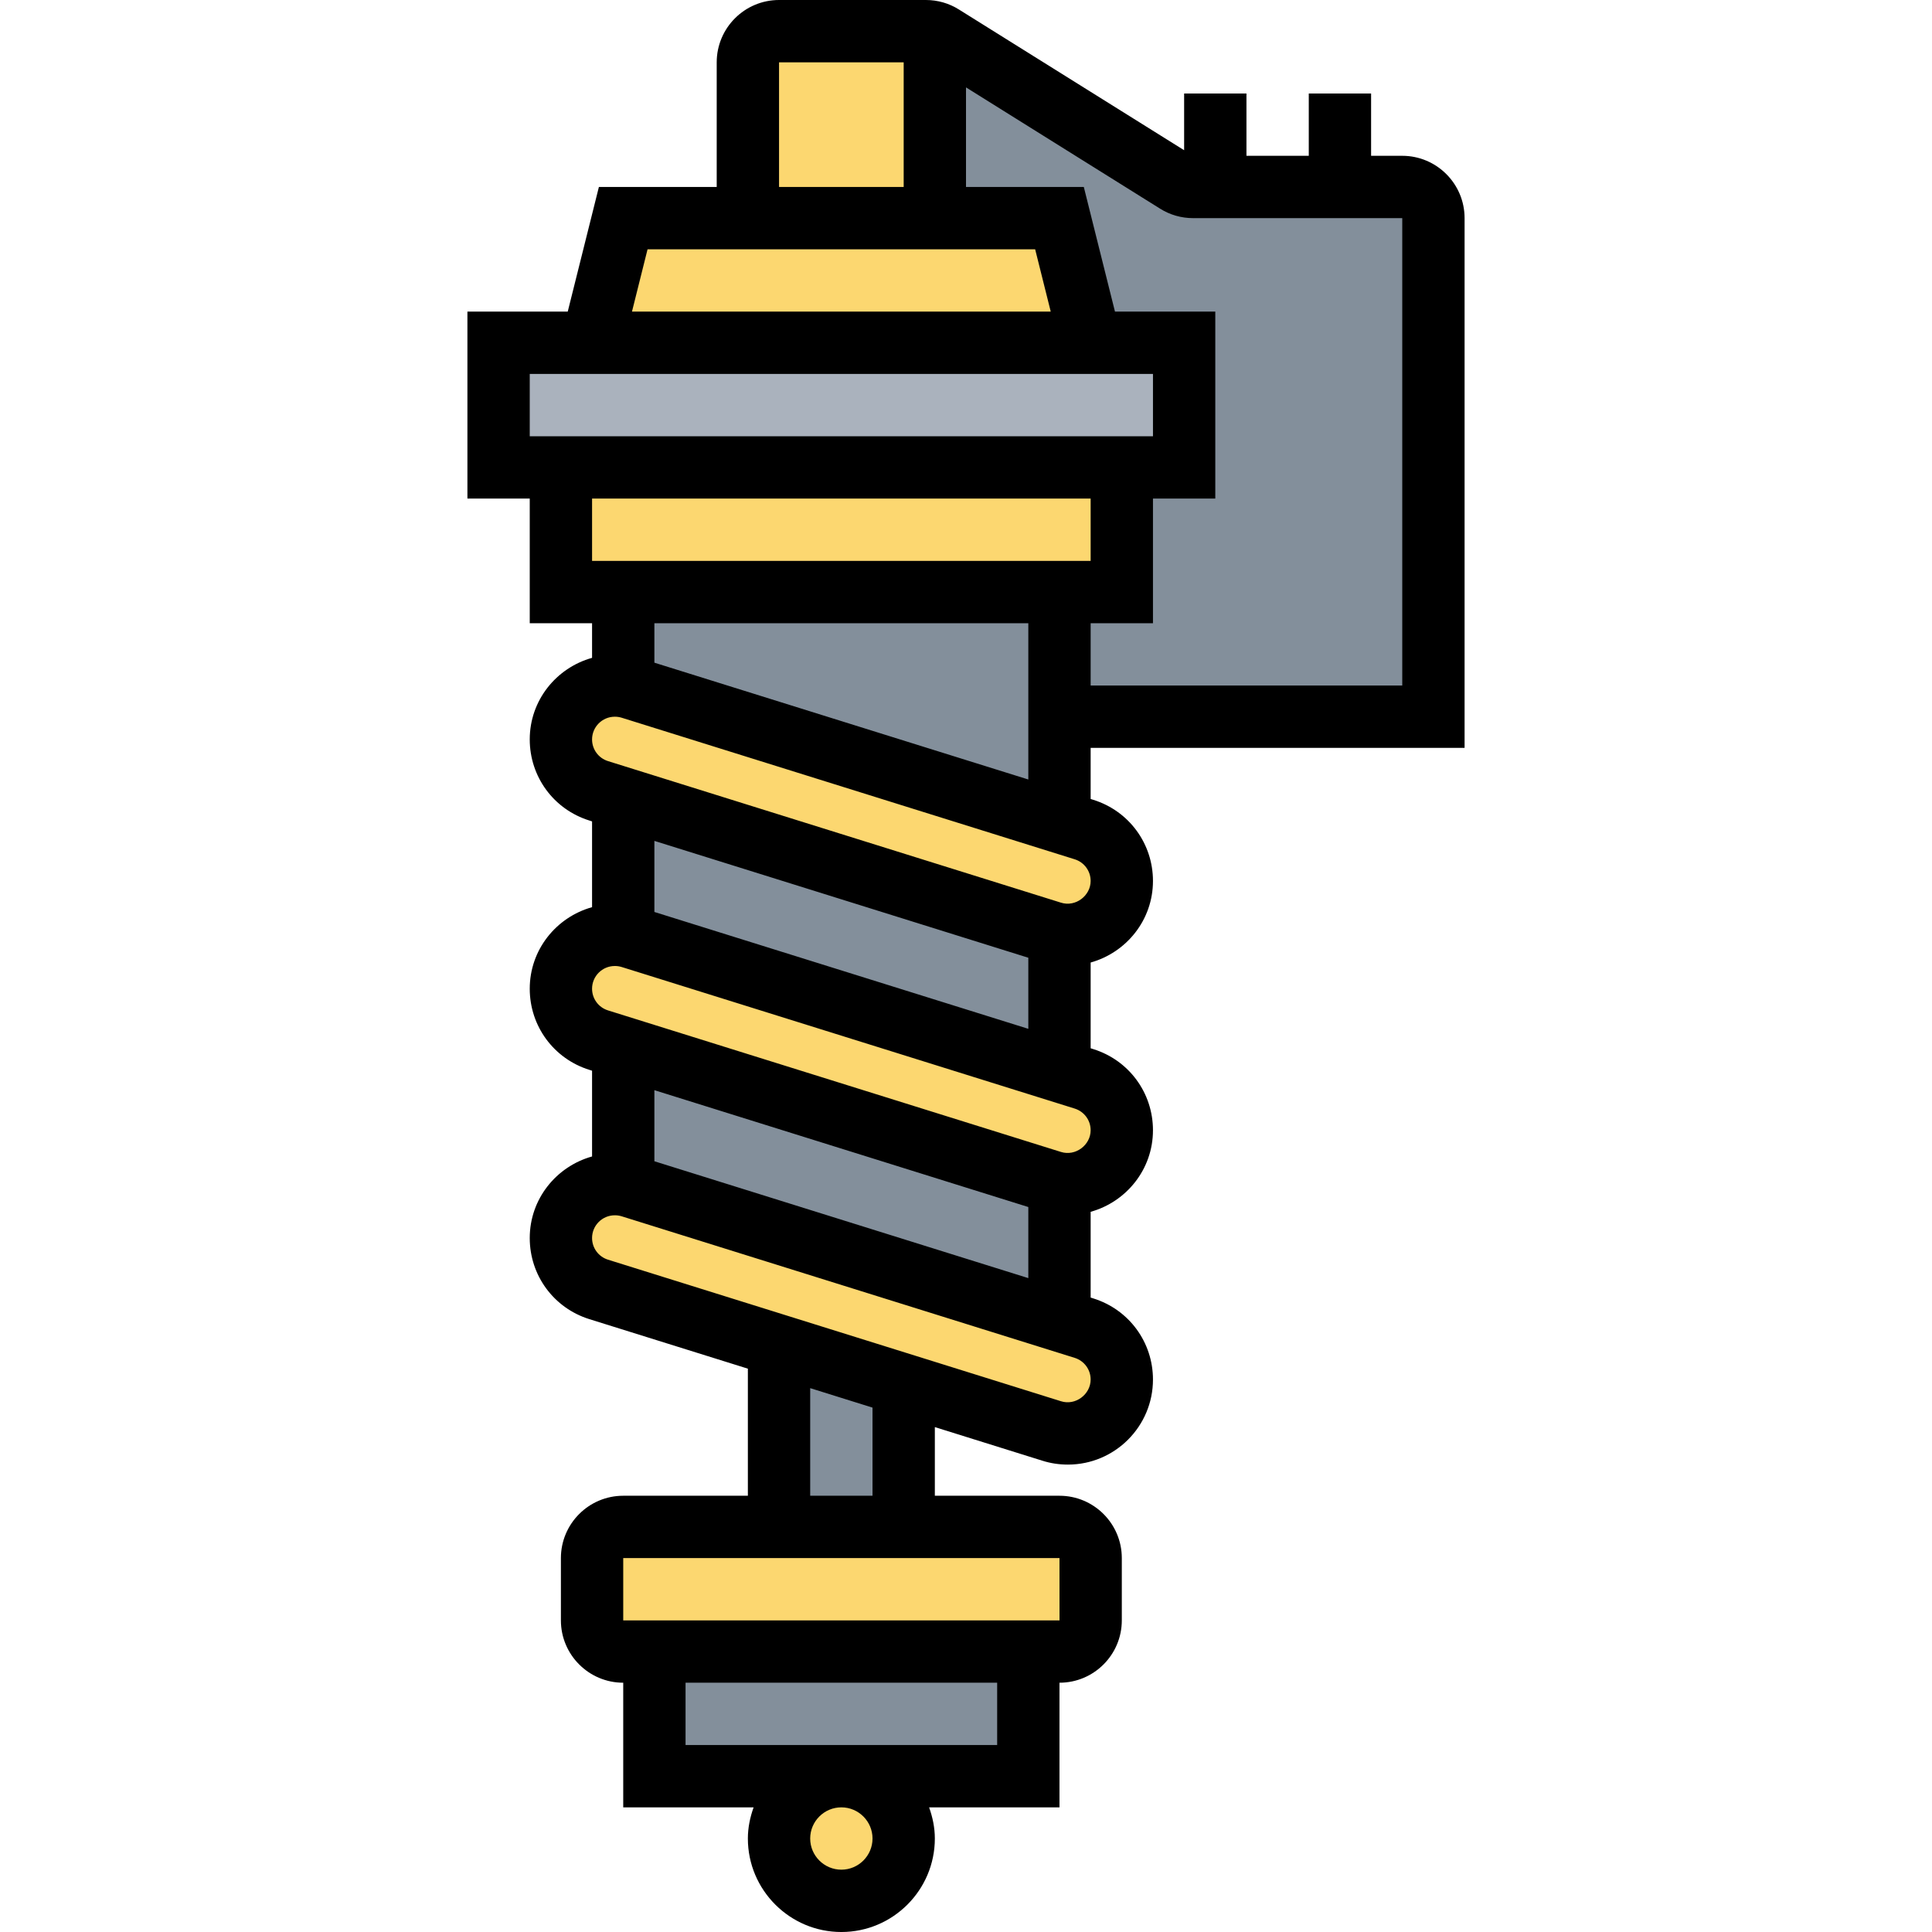 <svg height="496pt" viewBox="-120 0 496 496" width="496pt" xmlns="http://www.w3.org/2000/svg"><path d="m120 8.32v47.68h-48v-40c0-4.398 3.602-8 8-8h37.68c.801 0 1.52.078 2.32.32zm0 0" fill="#fcd770"/><path d="m152 56 8 32h-128l8-32zm0 0" fill="#fcd770"/><path d="m184 88v32h-176v-32zm0 0" fill="#aab2bd"/><g fill="#fcd770"><path d="m168 120v32h-144v-32zm0 0"/><path d="m37.922 176c.637 0 1.359.078 2.078.16.641.16 1.281.32 2 .48l109.121 34.078 7.199 2.242c5.758 1.84 9.68 7.117 9.68 13.199 0 7.68-6.16 13.84-13.84 13.84h-.082c-.637 0-1.359-.078-2.078-.16-.641-.16-1.281-.32-2-.48l-109.121-34.078-7.199-2.242c-5.758-1.84-9.68-7.117-9.68-13.199 0-7.68 6.16-13.84 13.84-13.84zm0 0"/><path d="m37.922 240c.637 0 1.359.078 2.078.16.641.16 1.281.32 2 .48l109.121 34.078 7.199 2.242c5.758 1.84 9.68 7.117 9.68 13.199 0 7.68-6.16 13.84-13.84 13.84h-.082c-.637 0-1.359-.078-2.078-.16-.641-.16-1.281-.32-2-.48l-109.121-34.078-7.199-2.242c-5.758-1.84-9.68-7.117-9.68-13.199 0-7.68 6.16-13.84 13.84-13.84zm0 0"/><path d="m37.922 304c.637 0 1.359.078 2.078.16.641.16 1.281.32 2 .48l109.121 34.078 7.199 2.242c5.758 1.84 9.68 7.117 9.68 13.199 0 7.68-6.16 13.84-13.84 13.84h-.082c-1.359 0-2.719-.238-4.078-.641l-38-11.84-32-10-46.32-14.48c-5.758-1.84-9.68-7.117-9.68-13.199 0-7.68 6.16-13.84 13.84-13.84zm0 0"/><path d="m160 400v16c0 4.398-3.602 8-8 8h-112c-4.398 0-8-3.602-8-8v-16c0-4.398 3.602-8 8-8h112c4.398 0 8 3.602 8 8zm0 0"/></g><path d="m152 184v24l-.879 2.719-109.121-34.078c-.719-.16-1.359-.32-2-.48v-24.16h112zm0 0" fill="#838f9b"/><path d="m152 240v32l-.879 2.719-109.121-34.078c-.719-.16-1.359-.32-2-.48v-32.16l.879-2.719 109.121 34.078c.719.16 1.359.32 2 .48zm0 0" fill="#838f9b"/><path d="m152 304v32l-.879 2.719-109.121-34.078c-.719-.16-1.359-.32-2-.48v-32.16l.879-2.719 109.121 34.078c.719.16 1.359.32 2 .48zm0 0" fill="#838f9b"/><path d="m112 355.52v36.48h-32v-46.48zm0 0" fill="#838f9b"/><path d="m144 424v32h-96v-32zm0 0" fill="#838f9b"/><path d="m112 472c0 8.836-7.164 16-16 16s-16-7.164-16-16 7.164-16 16-16 16 7.164 16 16zm0 0" fill="#fcd770"/><path d="m121.922 9.199 60.156 37.602c1.281.801 2.723 1.199 4.242 1.199h53.68c4.398 0 8 3.602 8 8v128h-96v-32h16v-32h16v-32h-24l-8-32h-32v-47.68c.641.238 1.281.48 1.922.879zm0 0" fill="#838f9b"/><path d="m256 192v-136c0-8.824-7.176-16-16-16h-8v-16h-16v16h-16v-16h-16v14.566l-57.801-36.117c-2.543-1.609-5.488-2.449-8.496-2.449h-37.703c-8.824 0-16 7.176-16 16v32h-30.246l-8 32h-25.754v48h16v32h16v8.887c-9.199 2.57-16 10.93-16 20.938 0 9.602 6.16 17.977 15.32 20.832l.68.223v22.016c-9.199 2.57-16 10.93-16 20.938 0 9.602 6.16 17.977 15.32 20.832l.68.215v22.016c-9.199 2.57-16 10.93-16 20.938 0 9.602 6.16 17.977 15.32 20.832l40.68 12.711v32.625h-32c-8.824 0-16 7.176-16 16v16c0 8.824 7.176 16 16 16v32h33.473c-.898 2.512-1.473 5.184-1.473 8 0 13.23 10.77 24 24 24s24-10.77 24-24c0-2.816-.574-5.488-1.473-8h33.473v-32c8.824 0 16-7.176 16-16v-16c0-8.824-7.176-16-16-16h-32v-17.625l27.574 8.617c2.105.672 4.305 1.008 6.594 1.008 12.039 0 21.832-9.793 21.832-21.832 0-9.602-6.16-17.977-15.32-20.832l-.68-.215v-22.016c9.199-2.57 16-10.93 16-20.938 0-9.602-6.16-17.977-15.32-20.832l-.68-.215v-22.016c9.199-2.57 16-10.93 16-20.938 0-9.602-6.16-17.977-15.32-20.832l-.68-.215v-13.121zm-69.703-136h53.703v120h-80v-16h16v-32h16v-48h-25.754l-8-32h-30.246v-25.566l49.801 31.117c2.543 1.609 5.488 2.449 8.496 2.449zm-106.297-40h32v32h-32zm-33.754 48h99.508l4 16h-107.508zm-30.246 32h160v16h-160zm144 32v16h-128v-16zm-56 344c0 4.414-3.594 8-8 8s-8-3.586-8-8 3.594-8 8-8 8 3.586 8 8zm32-24h-80v-16h80zm16.008-32h-112.008v-16h112zm-48.008-32h-16v-27.625l16 5zm48.367-24.266-116.277-36.336c-2.441-.766-4.09-3.008-4.09-5.566 0-3.215 2.617-5.832 5.832-5.832h.055c.594 0 1.168.09 1.738.266l116.277 36.336c2.449.766 4.098 3.008 4.098 5.566 0 3.793-3.879 6.77-7.633 5.566zm-104.367-61.605v-18.25l96 30v18.25zm104.367-2.395-116.277-36.336c-2.441-.766-4.09-3.008-4.09-5.566 0-3.215 2.617-5.832 5.832-5.832h.055c.594 0 1.168.09 1.738.266l116.277 36.336c2.449.766 4.098 3.008 4.098 5.566 0 3.793-3.879 6.754-7.633 5.566zm-104.367-61.605v-18.25l96 30v18.25zm104.367-2.395-116.277-36.336c-2.441-.766-4.09-3.008-4.09-5.566 0-3.215 2.617-5.832 5.832-5.832h.055c.594 0 1.168.09 1.738.266l116.277 36.336c2.449.766 4.098 3.008 4.098 5.566 0 3.793-3.879 6.77-7.633 5.566zm-104.367-61.605v-10.129h96v40.121zm0 0"/></svg>